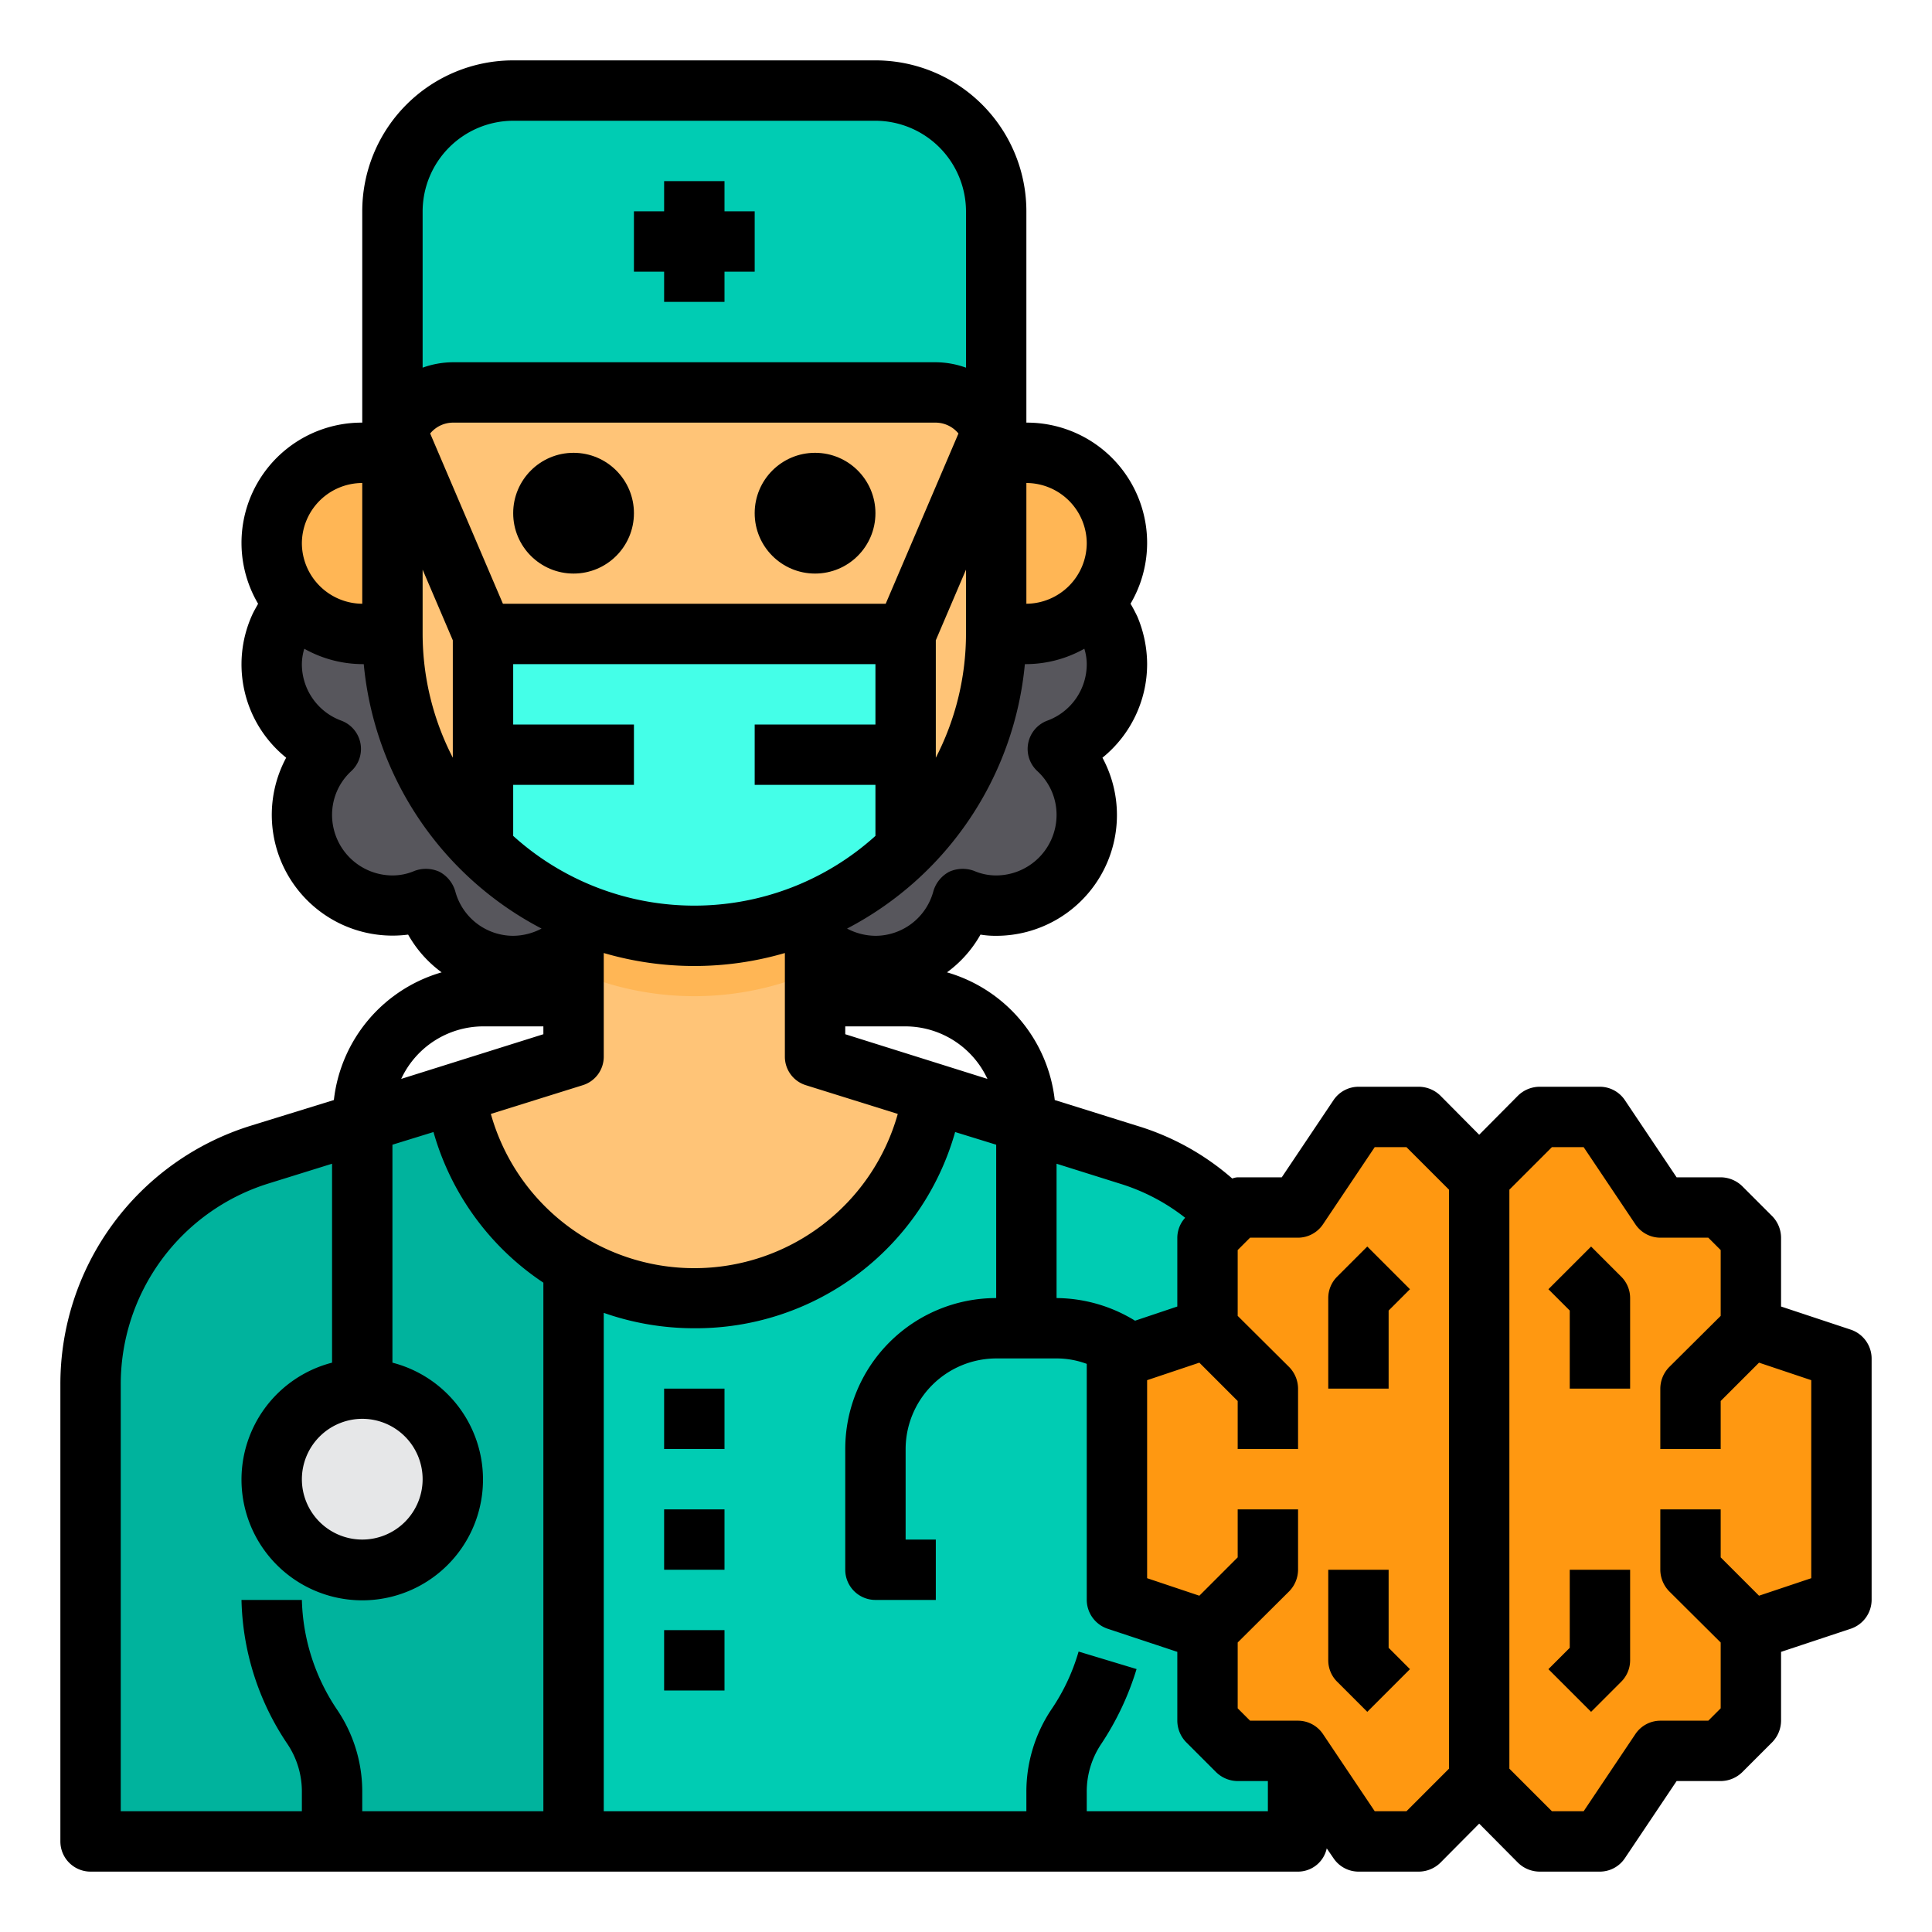 <svg xmlns="http://www.w3.org/2000/svg" height="512" viewBox="0 0 64 64" width="512"><g id="Doctor-Surgery-Avatar-Woman-Brain"><path d="m19 41.93v19.07h-16v-15.12a7.985 7.985 0 0 1 5.61-7.63l6.48-2.03a8.021 8.021 0 0 0 3.91 5.71z" fill="#00b39d"></path><path d="m43 45.88v15.12h-24v-19.07a8.006 8.006 0 0 0 11.91-5.71l6.48 2.03a7.985 7.985 0 0 1 5.61 7.63z" fill="#00ccb3"></path><path d="m34 19a3 3 0 0 1 1.04 5.81 2.958 2.958 0 0 1 .96 2.19 3 3 0 0 1 -3 3 2.93 2.93 0 0 1 -1.11-.22 2.993 2.993 0 0 1 -5.84-.26h-6.1a2.993 2.993 0 0 1 -5.84.26 2.93 2.93 0 0 1 -1.11.22 3 3 0 0 1 -3-3 2.958 2.958 0 0 1 .96-2.19 3 3 0 0 1 1.04-5.81 2.772 2.772 0 0 1 1 .18h20a2.772 2.772 0 0 1 1-.18z" fill="#57565c"></path><path d="m30.91 36.22a8 8 0 0 1 -15.82 0l3.91-1.22v-6.84h8v6.84z" fill="#ffc477"></path><g fill="#ffb655"><path d="m34 15a3 3 0 0 1 0 6h-2v-6z"></path><path d="m14 15v6h-2a3 3 0 0 1 0-6z"></path><path d="m27 28.16v4a9.944 9.944 0 0 1 -8 0v-4z"></path></g><path d="m33 13v8a10 10 0 0 1 -20 0v-8a2.006 2.006 0 0 1 2-2h16a2.006 2.006 0 0 1 2 2z" fill="#ffc477"></path><path d="m33 7v8a2.006 2.006 0 0 0 -2-2h-16a2.006 2.006 0 0 0 -2 2v-8a4 4 0 0 1 4-4h12a4 4 0 0 1 4 4z" fill="#00ccb3"></path><circle cx="12" cy="49" fill="#e6e7e8" r="3"></circle><path d="m49 39v20l-2 2h-2l-2-3h-2l-1-1v-3l-3-1v-8l3-1v-3l1-1h2l2-3h2z" fill="#ff9811"></path><path d="m58 44 3 1v8l-3 1v3l-1 1h-2l-2 3h-2l-2-2v-20l2-2h2l2 3h2l1 1z" fill="#ff9811"></path><path d="m30 21v7.14a10 10 0 0 1 -14 0v-7.14z" fill="#44ffe8"></path><circle cx="19" cy="17" r="2"></circle><circle cx="27" cy="17" r="2"></circle><path d="m22 10h2v-1h1v-2h-1v-1h-2v1h-1v2h1z"></path><path d="m22 46h2v2h-2z"></path><path d="m22 50h2v2h-2z"></path><path d="m22 54h2v2h-2z"></path><path d="m46 52h-2v3a1 1 0 0 0 .293.707l1 1 1.414-1.414-.707-.707z"></path><path d="m44.293 42.293a1 1 0 0 0 -.293.707v3h2v-2.586l.707-.707-1.414-1.414z"></path><path d="m52 54.586-.707.707 1.414 1.414 1-1a1 1 0 0 0 .293-.707v-3h-2z"></path><path d="m61.32 44.05-2.32-.77v-2.28a1.033 1.033 0 0 0 -.29-.71l-1-1a1.033 1.033 0 0 0 -.71-.29h-1.46l-1.71-2.55a1 1 0 0 0 -.83-.45h-2a1.033 1.033 0 0 0 -.71.29l-1.29 1.3-1.29-1.3a1.033 1.033 0 0 0 -.71-.29h-2a1 1 0 0 0 -.83.45l-1.71 2.55h-1.46a.584.584 0 0 0 -.18.04 8.542 8.542 0 0 0 -3.13-1.74l-2.75-.86a4.982 4.982 0 0 0 -3.57-4.23 3.926 3.926 0 0 0 1.11-1.25 3.037 3.037 0 0 0 .52.04 4 4 0 0 0 3.52-5.9 3.987 3.987 0 0 0 1.48-3.1 4.076 4.076 0 0 0 -.33-1.59c-.07-.14-.14-.28-.22-.41a3.981 3.981 0 0 0 -3.45-6v-7a5 5 0 0 0 -5-5h-12a5 5 0 0 0 -5 5v7a3.981 3.981 0 0 0 -3.45 6c-.07.13-.15.26-.21.4a3.971 3.971 0 0 0 1.14 4.7 4 4 0 0 0 4.04 5.86 3.926 3.926 0 0 0 1.11 1.25 4.982 4.982 0 0 0 -3.57 4.23l-2.75.85a8.963 8.963 0 0 0 -6.31 8.59v15.12a1 1 0 0 0 1 1h40a.975.975 0 0 0 .95-.77l.22.32a1 1 0 0 0 .83.45h2a1.033 1.033 0 0 0 .71-.29l1.29-1.3 1.29 1.3a1.033 1.033 0 0 0 .71.29h2a1 1 0 0 0 .83-.45l1.71-2.55h1.46a1.033 1.033 0 0 0 .71-.29l1-1a1.033 1.033 0 0 0 .29-.71v-2.28l2.32-.77a1.014 1.014 0 0 0 .68-.95v-8a1.014 1.014 0 0 0 -.68-.95zm-26.32-5.5 2.1.66a6.661 6.661 0 0 1 2.16 1.13.994.994 0 0 0 -.26.66v2.28l-1.4.47a5.029 5.029 0 0 0 -2.6-.75zm-2.29-2.81-4.71-1.48v-.26h2a3.005 3.005 0 0 1 2.71 1.74zm-3.37-15.74h-12.68l-2.41-5.64a.985.985 0 0 1 .75-.36h16a.985.985 0 0 1 .75.36zm2.66-1.13v2.13a8.967 8.967 0 0 1 -1 4.1v-3.89zm-15 7.13h4v-2h-4v-2h12v2h-4v2h4v1.69a8.947 8.947 0 0 1 -12 0zm3 9v-3.43a10.68 10.68 0 0 0 6 0v3.43a.987.987 0 0 0 .7.95l3.04.95a7 7 0 0 1 -13.48 0l3.04-.95a.987.987 0 0 0 .7-.95zm14-19a2.006 2.006 0 0 1 2 2 2.015 2.015 0 0 1 -2 2zm-.05 6h.05a3.961 3.961 0 0 0 1.92-.51 1.753 1.753 0 0 1 .08.51 1.991 1.991 0 0 1 -1.3 1.87 1 1 0 0 0 -.33 1.68 1.965 1.965 0 0 1 .63 1.45 2.006 2.006 0 0 1 -2 2 1.835 1.835 0 0 1 -.73-.15 1.085 1.085 0 0 0 -.83.03 1.071 1.071 0 0 0 -.52.64 1.99 1.99 0 0 1 -1.92 1.48 2.05 2.05 0 0 1 -.94-.24 11.042 11.042 0 0 0 5.89-8.76zm-19.95-15a3.009 3.009 0 0 1 3-3h12a3.009 3.009 0 0 1 3 3v5.18a3 3 0 0 0 -1-.18h-16a3 3 0 0 0 -1 .18zm0 11.87 1 2.34v3.89a8.967 8.967 0 0 1 -1-4.1zm-2-2.87v4a2.015 2.015 0 0 1 -2-2 2.006 2.006 0 0 1 2-2zm2.56 12.88a1.085 1.085 0 0 0 -.83-.03 1.835 1.835 0 0 1 -.73.15 2.006 2.006 0 0 1 -2-2 1.965 1.965 0 0 1 .63-1.45 1 1 0 0 0 -.33-1.68 1.991 1.991 0 0 1 -1.3-1.87 1.807 1.807 0 0 1 .08-.51 3.961 3.961 0 0 0 1.92.51h.05a11.042 11.042 0 0 0 5.89 8.76 2.05 2.05 0 0 1 -.94.24 1.99 1.99 0 0 1 -1.92-1.48 1.071 1.071 0 0 0 -.52-.64zm1.44 5.12h2v.26l-4.71 1.48a3.005 3.005 0 0 1 2.71-1.74zm-4 13a2 2 0 1 1 -2 2 2.006 2.006 0 0 1 2-2zm6 13h-6v-.62a4.837 4.837 0 0 0 -.83-2.74 6.794 6.794 0 0 1 -1.17-3.64h-2a8.855 8.855 0 0 0 1.52 4.77 2.83 2.83 0 0 1 .48 1.61v.62h-6v-14.12a6.964 6.964 0 0 1 4.91-6.68l2.09-.65v6.59a4 4 0 1 0 2 0v-7.22l1.36-.42a8.9 8.9 0 0 0 3.64 4.99zm24 0h-6v-.62a2.83 2.83 0 0 1 .48-1.61 9.411 9.411 0 0 0 1.17-2.48l-1.92-.58a6.719 6.719 0 0 1 -.91 1.93 4.907 4.907 0 0 0 -.82 2.74v.62h-14v-16.51a9.042 9.042 0 0 0 3 .51 8.923 8.923 0 0 0 8.64-6.5l1.36.42v5.08a5 5 0 0 0 -5 5v4a1 1 0 0 0 1 1h2v-2h-1v-3a3.009 3.009 0 0 1 3-3h2a2.852 2.852 0 0 1 1 .18v7.82a1.014 1.014 0 0 0 .68.95l2.32.77v2.28a1.033 1.033 0 0 0 .29.71l1 1a1.033 1.033 0 0 0 .71.29h1zm6-1.41-1.41 1.41h-1.05l-1.71-2.55a1 1 0 0 0 -.83-.45h-1.59l-.41-.41v-2.18l1.71-1.7a1.033 1.033 0 0 0 .29-.71v-2h-2v1.59l-1.27 1.27-1.73-.58v-6.56l1.73-.58 1.27 1.27v1.59h2v-2a1.033 1.033 0 0 0 -.29-.71l-1.71-1.7v-2.18l.41-.41h1.59a1 1 0 0 0 .83-.45l1.71-2.55h1.05l1.41 1.41zm12-6.31-1.73.58-1.27-1.27v-1.59h-2v2a1.033 1.033 0 0 0 .29.71l1.71 1.7v2.18l-.41.41h-1.59a1 1 0 0 0 -.83.45l-1.71 2.55h-1.05l-1.41-1.41v-19.18l1.41-1.41h1.05l1.71 2.55a1 1 0 0 0 .83.45h1.59l.41.41v2.18l-1.71 1.7a1.033 1.033 0 0 0 -.29.71v2h2v-1.59l1.27-1.27 1.73.58z"></path><path d="m52.707 41.293-1.414 1.414.707.707v2.586h2v-3a1 1 0 0 0 -.293-.707z"></path></g></svg>